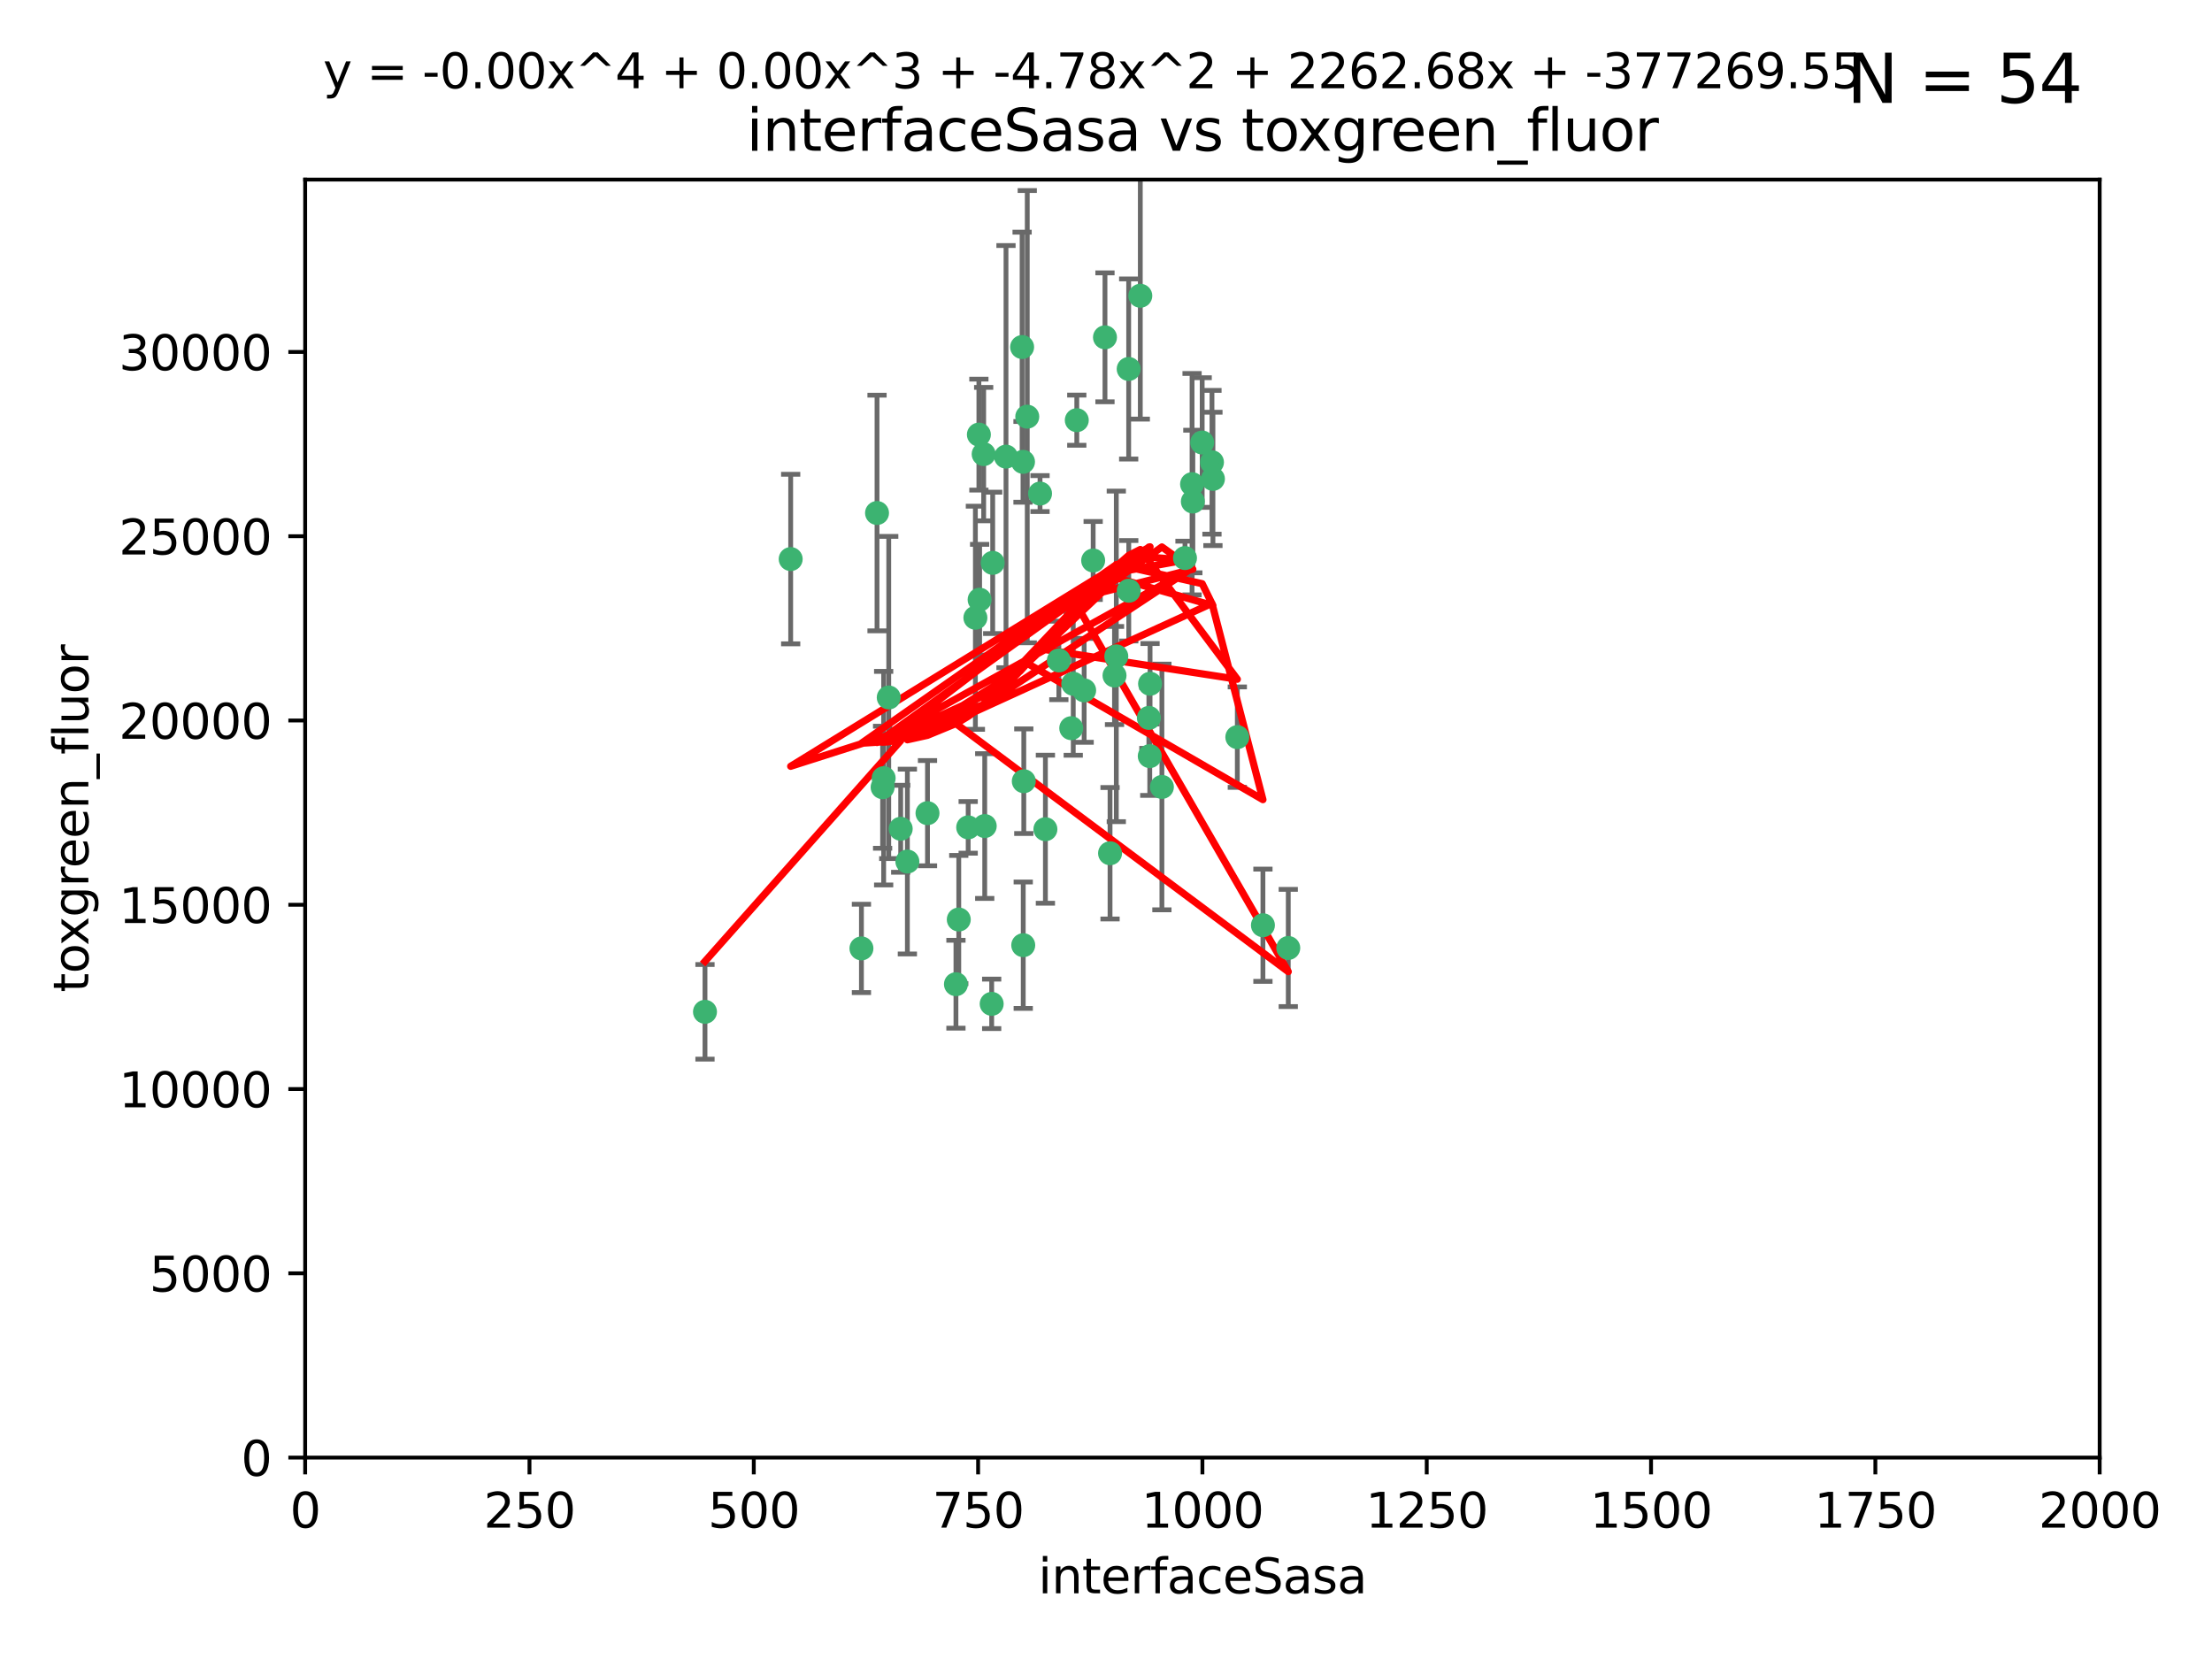 <?xml version="1.0" encoding="utf-8" standalone="no"?>
<!DOCTYPE svg PUBLIC "-//W3C//DTD SVG 1.1//EN"
  "http://www.w3.org/Graphics/SVG/1.1/DTD/svg11.dtd">
<svg xmlns:xlink="http://www.w3.org/1999/xlink" width="460.8pt" height="345.6pt" viewBox="0 0 460.8 345.6" xmlns="http://www.w3.org/2000/svg" version="1.1">
 <defs>
  <style type="text/css">*{stroke-linejoin: round; stroke-linecap: butt}</style>
 </defs>
 <g id="figure_1">
  <g id="patch_1">
   <path d="M 0 345.6 
L 460.8 345.6 
L 460.8 0 
L 0 0 
z
" style="fill: #ffffff"/>
  </g>
  <g id="axes_1">
   <g id="patch_2">
    <path d="M 63.571 303.64 
L 437.4 303.64 
L 437.4 37.411 
L 63.571 37.411 
z
" style="fill: #ffffff"/>
   </g>
   <g id="PathCollection_1">
    <defs>
     <path id="m57695ed248" d="M 0 1.118 
C 0.297 1.118 0.581 1 0.791 0.791 
C 1 0.581 1.118 0.297 1.118 0 
C 1.118 -0.297 1 -0.581 0.791 -0.791 
C 0.581 -1 0.297 -1.118 0 -1.118 
C -0.297 -1.118 -0.581 -1 -0.791 -0.791 
C -1 -0.581 -1.118 -0.297 -1.118 0 
C -1.118 0.297 -1 0.581 -0.791 0.791 
C -0.581 1 -0.297 1.118 0 1.118 
z
" style="stroke: #3cb371"/>
    </defs>
    <g clip-path="url(#p9bbec1cc30)">
     <use xlink:href="#m57695ed248" x="212.925" y="72.294" style="fill: #3cb371; stroke: #3cb371"/>
     <use xlink:href="#m57695ed248" x="232.546" y="136.733" style="fill: #3cb371; stroke: #3cb371"/>
     <use xlink:href="#m57695ed248" x="250.437" y="92.187" style="fill: #3cb371; stroke: #3cb371"/>
     <use xlink:href="#m57695ed248" x="252.676" y="99.763" style="fill: #3cb371; stroke: #3cb371"/>
     <use xlink:href="#m57695ed248" x="230.187" y="70.271" style="fill: #3cb371; stroke: #3cb371"/>
     <use xlink:href="#m57695ed248" x="246.854" y="116.252" style="fill: #3cb371; stroke: #3cb371"/>
     <use xlink:href="#m57695ed248" x="235.142" y="123.063" style="fill: #3cb371; stroke: #3cb371"/>
     <use xlink:href="#m57695ed248" x="223.161" y="151.693" style="fill: #3cb371; stroke: #3cb371"/>
     <use xlink:href="#m57695ed248" x="242.046" y="163.936" style="fill: #3cb371; stroke: #3cb371"/>
     <use xlink:href="#m57695ed248" x="248.491" y="104.476" style="fill: #3cb371; stroke: #3cb371"/>
     <use xlink:href="#m57695ed248" x="225.848" y="143.815" style="fill: #3cb371; stroke: #3cb371"/>
     <use xlink:href="#m57695ed248" x="227.725" y="116.762" style="fill: #3cb371; stroke: #3cb371"/>
     <use xlink:href="#m57695ed248" x="235.125" y="76.865" style="fill: #3cb371; stroke: #3cb371"/>
     <use xlink:href="#m57695ed248" x="237.546" y="61.614" style="fill: #3cb371; stroke: #3cb371"/>
     <use xlink:href="#m57695ed248" x="257.757" y="153.559" style="fill: #3cb371; stroke: #3cb371"/>
     <use xlink:href="#m57695ed248" x="216.658" y="102.821" style="fill: #3cb371; stroke: #3cb371"/>
     <use xlink:href="#m57695ed248" x="204.916" y="94.6" style="fill: #3cb371; stroke: #3cb371"/>
     <use xlink:href="#m57695ed248" x="213.275" y="162.741" style="fill: #3cb371; stroke: #3cb371"/>
     <use xlink:href="#m57695ed248" x="206.796" y="117.254" style="fill: #3cb371; stroke: #3cb371"/>
     <use xlink:href="#m57695ed248" x="206.585" y="209.121" style="fill: #3cb371; stroke: #3cb371"/>
     <use xlink:href="#m57695ed248" x="213.159" y="196.901" style="fill: #3cb371; stroke: #3cb371"/>
     <use xlink:href="#m57695ed248" x="217.777" y="172.74" style="fill: #3cb371; stroke: #3cb371"/>
     <use xlink:href="#m57695ed248" x="220.577" y="137.58" style="fill: #3cb371; stroke: #3cb371"/>
     <use xlink:href="#m57695ed248" x="223.577" y="142.442" style="fill: #3cb371; stroke: #3cb371"/>
     <use xlink:href="#m57695ed248" x="203.92" y="90.534" style="fill: #3cb371; stroke: #3cb371"/>
     <use xlink:href="#m57695ed248" x="239.332" y="149.553" style="fill: #3cb371; stroke: #3cb371"/>
     <use xlink:href="#m57695ed248" x="204.073" y="124.926" style="fill: #3cb371; stroke: #3cb371"/>
     <use xlink:href="#m57695ed248" x="248.329" y="100.862" style="fill: #3cb371; stroke: #3cb371"/>
     <use xlink:href="#m57695ed248" x="182.701" y="106.867" style="fill: #3cb371; stroke: #3cb371"/>
     <use xlink:href="#m57695ed248" x="239.579" y="142.44" style="fill: #3cb371; stroke: #3cb371"/>
     <use xlink:href="#m57695ed248" x="213.998" y="86.8" style="fill: #3cb371; stroke: #3cb371"/>
     <use xlink:href="#m57695ed248" x="263.091" y="192.743" style="fill: #3cb371; stroke: #3cb371"/>
     <use xlink:href="#m57695ed248" x="252.476" y="96.298" style="fill: #3cb371; stroke: #3cb371"/>
     <use xlink:href="#m57695ed248" x="203.191" y="128.689" style="fill: #3cb371; stroke: #3cb371"/>
     <use xlink:href="#m57695ed248" x="183.864" y="163.993" style="fill: #3cb371; stroke: #3cb371"/>
     <use xlink:href="#m57695ed248" x="209.568" y="95.121" style="fill: #3cb371; stroke: #3cb371"/>
     <use xlink:href="#m57695ed248" x="213.11" y="96.211" style="fill: #3cb371; stroke: #3cb371"/>
     <use xlink:href="#m57695ed248" x="189.023" y="179.478" style="fill: #3cb371; stroke: #3cb371"/>
     <use xlink:href="#m57695ed248" x="193.215" y="169.397" style="fill: #3cb371; stroke: #3cb371"/>
     <use xlink:href="#m57695ed248" x="199.14" y="205.029" style="fill: #3cb371; stroke: #3cb371"/>
     <use xlink:href="#m57695ed248" x="268.37" y="197.478" style="fill: #3cb371; stroke: #3cb371"/>
     <use xlink:href="#m57695ed248" x="224.314" y="87.531" style="fill: #3cb371; stroke: #3cb371"/>
     <use xlink:href="#m57695ed248" x="239.516" y="157.513" style="fill: #3cb371; stroke: #3cb371"/>
     <use xlink:href="#m57695ed248" x="231.243" y="177.75" style="fill: #3cb371; stroke: #3cb371"/>
     <use xlink:href="#m57695ed248" x="164.714" y="116.464" style="fill: #3cb371; stroke: #3cb371"/>
     <use xlink:href="#m57695ed248" x="205.136" y="172.082" style="fill: #3cb371; stroke: #3cb371"/>
     <use xlink:href="#m57695ed248" x="201.69" y="172.356" style="fill: #3cb371; stroke: #3cb371"/>
     <use xlink:href="#m57695ed248" x="199.731" y="191.554" style="fill: #3cb371; stroke: #3cb371"/>
     <use xlink:href="#m57695ed248" x="185.142" y="145.3" style="fill: #3cb371; stroke: #3cb371"/>
     <use xlink:href="#m57695ed248" x="184.082" y="162.105" style="fill: #3cb371; stroke: #3cb371"/>
     <use xlink:href="#m57695ed248" x="232.174" y="140.722" style="fill: #3cb371; stroke: #3cb371"/>
     <use xlink:href="#m57695ed248" x="179.453" y="197.571" style="fill: #3cb371; stroke: #3cb371"/>
     <use xlink:href="#m57695ed248" x="187.632" y="172.649" style="fill: #3cb371; stroke: #3cb371"/>
     <use xlink:href="#m57695ed248" x="146.862" y="210.779" style="fill: #3cb371; stroke: #3cb371"/>
    </g>
   </g>
   <g id="matplotlib.axis_1">
    <g id="xtick_1">
     <g id="line2d_1">
      <defs>
       <path id="mb3f9d5e4ed" d="M 0 0 
L 0 3.5 
" style="stroke: #000000; stroke-width: 0.8"/>
      </defs>
      <g>
       <use xlink:href="#mb3f9d5e4ed" x="63.571" y="303.64" style="stroke: #000000; stroke-width: 0.8"/>
      </g>
     </g>
     <g id="text_1">
      <!-- 0 -->
      <g transform="translate(60.39 318.238)scale(0.1 -0.1)">
       <defs>
        <path id="DejaVuSans-30" d="M 2034 4250 
Q 1547 4250 1301 3770 
Q 1056 3291 1056 2328 
Q 1056 1369 1301 889 
Q 1547 409 2034 409 
Q 2525 409 2770 889 
Q 3016 1369 3016 2328 
Q 3016 3291 2770 3770 
Q 2525 4250 2034 4250 
z
M 2034 4750 
Q 2819 4750 3233 4129 
Q 3647 3509 3647 2328 
Q 3647 1150 3233 529 
Q 2819 -91 2034 -91 
Q 1250 -91 836 529 
Q 422 1150 422 2328 
Q 422 3509 836 4129 
Q 1250 4750 2034 4750 
z
" transform="scale(0.016)"/>
       </defs>
       <use xlink:href="#DejaVuSans-30"/>
      </g>
     </g>
    </g>
    <g id="xtick_2">
     <g id="line2d_2">
      <g>
       <use xlink:href="#mb3f9d5e4ed" x="110.3" y="303.64" style="stroke: #000000; stroke-width: 0.8"/>
      </g>
     </g>
     <g id="text_2">
      <!-- 250 -->
      <g transform="translate(100.756 318.238)scale(0.1 -0.1)">
       <defs>
        <path id="DejaVuSans-32" d="M 1228 531 
L 3431 531 
L 3431 0 
L 469 0 
L 469 531 
Q 828 903 1448 1529 
Q 2069 2156 2228 2338 
Q 2531 2678 2651 2914 
Q 2772 3150 2772 3378 
Q 2772 3750 2511 3984 
Q 2250 4219 1831 4219 
Q 1534 4219 1204 4116 
Q 875 4013 500 3803 
L 500 4441 
Q 881 4594 1212 4672 
Q 1544 4750 1819 4750 
Q 2544 4750 2975 4387 
Q 3406 4025 3406 3419 
Q 3406 3131 3298 2873 
Q 3191 2616 2906 2266 
Q 2828 2175 2409 1742 
Q 1991 1309 1228 531 
z
" transform="scale(0.016)"/>
        <path id="DejaVuSans-35" d="M 691 4666 
L 3169 4666 
L 3169 4134 
L 1269 4134 
L 1269 2991 
Q 1406 3038 1543 3061 
Q 1681 3084 1819 3084 
Q 2600 3084 3056 2656 
Q 3513 2228 3513 1497 
Q 3513 744 3044 326 
Q 2575 -91 1722 -91 
Q 1428 -91 1123 -41 
Q 819 9 494 109 
L 494 744 
Q 775 591 1075 516 
Q 1375 441 1709 441 
Q 2250 441 2565 725 
Q 2881 1009 2881 1497 
Q 2881 1984 2565 2268 
Q 2250 2553 1709 2553 
Q 1456 2553 1204 2497 
Q 953 2441 691 2322 
L 691 4666 
z
" transform="scale(0.016)"/>
       </defs>
       <use xlink:href="#DejaVuSans-32"/>
       <use xlink:href="#DejaVuSans-35" x="63.623"/>
       <use xlink:href="#DejaVuSans-30" x="127.246"/>
      </g>
     </g>
    </g>
    <g id="xtick_3">
     <g id="line2d_3">
      <g>
       <use xlink:href="#mb3f9d5e4ed" x="157.028" y="303.64" style="stroke: #000000; stroke-width: 0.8"/>
      </g>
     </g>
     <g id="text_3">
      <!-- 500 -->
      <g transform="translate(147.485 318.238)scale(0.1 -0.1)">
       <use xlink:href="#DejaVuSans-35"/>
       <use xlink:href="#DejaVuSans-30" x="63.623"/>
       <use xlink:href="#DejaVuSans-30" x="127.246"/>
      </g>
     </g>
    </g>
    <g id="xtick_4">
     <g id="line2d_4">
      <g>
       <use xlink:href="#mb3f9d5e4ed" x="203.757" y="303.64" style="stroke: #000000; stroke-width: 0.8"/>
      </g>
     </g>
     <g id="text_4">
      <!-- 750 -->
      <g transform="translate(194.213 318.238)scale(0.1 -0.1)">
       <defs>
        <path id="DejaVuSans-37" d="M 525 4666 
L 3525 4666 
L 3525 4397 
L 1831 0 
L 1172 0 
L 2766 4134 
L 525 4134 
L 525 4666 
z
" transform="scale(0.016)"/>
       </defs>
       <use xlink:href="#DejaVuSans-37"/>
       <use xlink:href="#DejaVuSans-35" x="63.623"/>
       <use xlink:href="#DejaVuSans-30" x="127.246"/>
      </g>
     </g>
    </g>
    <g id="xtick_5">
     <g id="line2d_5">
      <g>
       <use xlink:href="#mb3f9d5e4ed" x="250.486" y="303.64" style="stroke: #000000; stroke-width: 0.8"/>
      </g>
     </g>
     <g id="text_5">
      <!-- 1000 -->
      <g transform="translate(237.761 318.238)scale(0.1 -0.1)">
       <defs>
        <path id="DejaVuSans-31" d="M 794 531 
L 1825 531 
L 1825 4091 
L 703 3866 
L 703 4441 
L 1819 4666 
L 2450 4666 
L 2450 531 
L 3481 531 
L 3481 0 
L 794 0 
L 794 531 
z
" transform="scale(0.016)"/>
       </defs>
       <use xlink:href="#DejaVuSans-31"/>
       <use xlink:href="#DejaVuSans-30" x="63.623"/>
       <use xlink:href="#DejaVuSans-30" x="127.246"/>
       <use xlink:href="#DejaVuSans-30" x="190.869"/>
      </g>
     </g>
    </g>
    <g id="xtick_6">
     <g id="line2d_6">
      <g>
       <use xlink:href="#mb3f9d5e4ed" x="297.214" y="303.64" style="stroke: #000000; stroke-width: 0.8"/>
      </g>
     </g>
     <g id="text_6">
      <!-- 1250 -->
      <g transform="translate(284.489 318.238)scale(0.1 -0.1)">
       <use xlink:href="#DejaVuSans-31"/>
       <use xlink:href="#DejaVuSans-32" x="63.623"/>
       <use xlink:href="#DejaVuSans-35" x="127.246"/>
       <use xlink:href="#DejaVuSans-30" x="190.869"/>
      </g>
     </g>
    </g>
    <g id="xtick_7">
     <g id="line2d_7">
      <g>
       <use xlink:href="#mb3f9d5e4ed" x="343.943" y="303.64" style="stroke: #000000; stroke-width: 0.8"/>
      </g>
     </g>
     <g id="text_7">
      <!-- 1500 -->
      <g transform="translate(331.218 318.238)scale(0.1 -0.1)">
       <use xlink:href="#DejaVuSans-31"/>
       <use xlink:href="#DejaVuSans-35" x="63.623"/>
       <use xlink:href="#DejaVuSans-30" x="127.246"/>
       <use xlink:href="#DejaVuSans-30" x="190.869"/>
      </g>
     </g>
    </g>
    <g id="xtick_8">
     <g id="line2d_8">
      <g>
       <use xlink:href="#mb3f9d5e4ed" x="390.671" y="303.64" style="stroke: #000000; stroke-width: 0.8"/>
      </g>
     </g>
     <g id="text_8">
      <!-- 1750 -->
      <g transform="translate(377.946 318.238)scale(0.1 -0.1)">
       <use xlink:href="#DejaVuSans-31"/>
       <use xlink:href="#DejaVuSans-37" x="63.623"/>
       <use xlink:href="#DejaVuSans-35" x="127.246"/>
       <use xlink:href="#DejaVuSans-30" x="190.869"/>
      </g>
     </g>
    </g>
    <g id="xtick_9">
     <g id="line2d_9">
      <g>
       <use xlink:href="#mb3f9d5e4ed" x="437.4" y="303.64" style="stroke: #000000; stroke-width: 0.8"/>
      </g>
     </g>
     <g id="text_9">
      <!-- 2000 -->
      <g transform="translate(424.675 318.238)scale(0.1 -0.1)">
       <use xlink:href="#DejaVuSans-32"/>
       <use xlink:href="#DejaVuSans-30" x="63.623"/>
       <use xlink:href="#DejaVuSans-30" x="127.246"/>
       <use xlink:href="#DejaVuSans-30" x="190.869"/>
      </g>
     </g>
    </g>
    <g id="text_10">
     <!-- interfaceSasa -->
     <g transform="translate(216.279 331.917)scale(0.1 -0.1)">
      <defs>
       <path id="DejaVuSans-69" d="M 603 3500 
L 1178 3500 
L 1178 0 
L 603 0 
L 603 3500 
z
M 603 4863 
L 1178 4863 
L 1178 4134 
L 603 4134 
L 603 4863 
z
" transform="scale(0.016)"/>
       <path id="DejaVuSans-6e" d="M 3513 2113 
L 3513 0 
L 2938 0 
L 2938 2094 
Q 2938 2591 2744 2837 
Q 2550 3084 2163 3084 
Q 1697 3084 1428 2787 
Q 1159 2491 1159 1978 
L 1159 0 
L 581 0 
L 581 3500 
L 1159 3500 
L 1159 2956 
Q 1366 3272 1645 3428 
Q 1925 3584 2291 3584 
Q 2894 3584 3203 3211 
Q 3513 2838 3513 2113 
z
" transform="scale(0.016)"/>
       <path id="DejaVuSans-74" d="M 1172 4494 
L 1172 3500 
L 2356 3500 
L 2356 3053 
L 1172 3053 
L 1172 1153 
Q 1172 725 1289 603 
Q 1406 481 1766 481 
L 2356 481 
L 2356 0 
L 1766 0 
Q 1100 0 847 248 
Q 594 497 594 1153 
L 594 3053 
L 172 3053 
L 172 3500 
L 594 3500 
L 594 4494 
L 1172 4494 
z
" transform="scale(0.016)"/>
       <path id="DejaVuSans-65" d="M 3597 1894 
L 3597 1613 
L 953 1613 
Q 991 1019 1311 708 
Q 1631 397 2203 397 
Q 2534 397 2845 478 
Q 3156 559 3463 722 
L 3463 178 
Q 3153 47 2828 -22 
Q 2503 -91 2169 -91 
Q 1331 -91 842 396 
Q 353 884 353 1716 
Q 353 2575 817 3079 
Q 1281 3584 2069 3584 
Q 2775 3584 3186 3129 
Q 3597 2675 3597 1894 
z
M 3022 2063 
Q 3016 2534 2758 2815 
Q 2500 3097 2075 3097 
Q 1594 3097 1305 2825 
Q 1016 2553 972 2059 
L 3022 2063 
z
" transform="scale(0.016)"/>
       <path id="DejaVuSans-72" d="M 2631 2963 
Q 2534 3019 2420 3045 
Q 2306 3072 2169 3072 
Q 1681 3072 1420 2755 
Q 1159 2438 1159 1844 
L 1159 0 
L 581 0 
L 581 3500 
L 1159 3500 
L 1159 2956 
Q 1341 3275 1631 3429 
Q 1922 3584 2338 3584 
Q 2397 3584 2469 3576 
Q 2541 3569 2628 3553 
L 2631 2963 
z
" transform="scale(0.016)"/>
       <path id="DejaVuSans-66" d="M 2375 4863 
L 2375 4384 
L 1825 4384 
Q 1516 4384 1395 4259 
Q 1275 4134 1275 3809 
L 1275 3500 
L 2222 3500 
L 2222 3053 
L 1275 3053 
L 1275 0 
L 697 0 
L 697 3053 
L 147 3053 
L 147 3500 
L 697 3500 
L 697 3744 
Q 697 4328 969 4595 
Q 1241 4863 1831 4863 
L 2375 4863 
z
" transform="scale(0.016)"/>
       <path id="DejaVuSans-61" d="M 2194 1759 
Q 1497 1759 1228 1600 
Q 959 1441 959 1056 
Q 959 750 1161 570 
Q 1363 391 1709 391 
Q 2188 391 2477 730 
Q 2766 1069 2766 1631 
L 2766 1759 
L 2194 1759 
z
M 3341 1997 
L 3341 0 
L 2766 0 
L 2766 531 
Q 2569 213 2275 61 
Q 1981 -91 1556 -91 
Q 1019 -91 701 211 
Q 384 513 384 1019 
Q 384 1609 779 1909 
Q 1175 2209 1959 2209 
L 2766 2209 
L 2766 2266 
Q 2766 2663 2505 2880 
Q 2244 3097 1772 3097 
Q 1472 3097 1187 3025 
Q 903 2953 641 2809 
L 641 3341 
Q 956 3463 1253 3523 
Q 1550 3584 1831 3584 
Q 2591 3584 2966 3190 
Q 3341 2797 3341 1997 
z
" transform="scale(0.016)"/>
       <path id="DejaVuSans-63" d="M 3122 3366 
L 3122 2828 
Q 2878 2963 2633 3030 
Q 2388 3097 2138 3097 
Q 1578 3097 1268 2742 
Q 959 2388 959 1747 
Q 959 1106 1268 751 
Q 1578 397 2138 397 
Q 2388 397 2633 464 
Q 2878 531 3122 666 
L 3122 134 
Q 2881 22 2623 -34 
Q 2366 -91 2075 -91 
Q 1284 -91 818 406 
Q 353 903 353 1747 
Q 353 2603 823 3093 
Q 1294 3584 2113 3584 
Q 2378 3584 2631 3529 
Q 2884 3475 3122 3366 
z
" transform="scale(0.016)"/>
       <path id="DejaVuSans-53" d="M 3425 4513 
L 3425 3897 
Q 3066 4069 2747 4153 
Q 2428 4238 2131 4238 
Q 1616 4238 1336 4038 
Q 1056 3838 1056 3469 
Q 1056 3159 1242 3001 
Q 1428 2844 1947 2747 
L 2328 2669 
Q 3034 2534 3370 2195 
Q 3706 1856 3706 1288 
Q 3706 609 3251 259 
Q 2797 -91 1919 -91 
Q 1588 -91 1214 -16 
Q 841 59 441 206 
L 441 856 
Q 825 641 1194 531 
Q 1563 422 1919 422 
Q 2459 422 2753 634 
Q 3047 847 3047 1241 
Q 3047 1584 2836 1778 
Q 2625 1972 2144 2069 
L 1759 2144 
Q 1053 2284 737 2584 
Q 422 2884 422 3419 
Q 422 4038 858 4394 
Q 1294 4750 2059 4750 
Q 2388 4750 2728 4690 
Q 3069 4631 3425 4513 
z
" transform="scale(0.016)"/>
       <path id="DejaVuSans-73" d="M 2834 3397 
L 2834 2853 
Q 2591 2978 2328 3040 
Q 2066 3103 1784 3103 
Q 1356 3103 1142 2972 
Q 928 2841 928 2578 
Q 928 2378 1081 2264 
Q 1234 2150 1697 2047 
L 1894 2003 
Q 2506 1872 2764 1633 
Q 3022 1394 3022 966 
Q 3022 478 2636 193 
Q 2250 -91 1575 -91 
Q 1294 -91 989 -36 
Q 684 19 347 128 
L 347 722 
Q 666 556 975 473 
Q 1284 391 1588 391 
Q 1994 391 2212 530 
Q 2431 669 2431 922 
Q 2431 1156 2273 1281 
Q 2116 1406 1581 1522 
L 1381 1569 
Q 847 1681 609 1914 
Q 372 2147 372 2553 
Q 372 3047 722 3315 
Q 1072 3584 1716 3584 
Q 2034 3584 2315 3537 
Q 2597 3491 2834 3397 
z
" transform="scale(0.016)"/>
      </defs>
      <use xlink:href="#DejaVuSans-69"/>
      <use xlink:href="#DejaVuSans-6e" x="27.783"/>
      <use xlink:href="#DejaVuSans-74" x="91.162"/>
      <use xlink:href="#DejaVuSans-65" x="130.371"/>
      <use xlink:href="#DejaVuSans-72" x="191.895"/>
      <use xlink:href="#DejaVuSans-66" x="233.008"/>
      <use xlink:href="#DejaVuSans-61" x="268.213"/>
      <use xlink:href="#DejaVuSans-63" x="329.492"/>
      <use xlink:href="#DejaVuSans-65" x="384.473"/>
      <use xlink:href="#DejaVuSans-53" x="445.996"/>
      <use xlink:href="#DejaVuSans-61" x="509.473"/>
      <use xlink:href="#DejaVuSans-73" x="570.752"/>
      <use xlink:href="#DejaVuSans-61" x="622.852"/>
     </g>
    </g>
   </g>
   <g id="matplotlib.axis_2">
    <g id="ytick_1">
     <g id="line2d_10">
      <defs>
       <path id="m65fe7172df" d="M 0 0 
L -3.5 0 
" style="stroke: #000000; stroke-width: 0.8"/>
      </defs>
      <g>
       <use xlink:href="#m65fe7172df" x="63.571" y="303.64" style="stroke: #000000; stroke-width: 0.8"/>
      </g>
     </g>
     <g id="text_11">
      <!-- 0 -->
      <g transform="translate(50.209 307.439)scale(0.1 -0.1)">
       <use xlink:href="#DejaVuSans-30"/>
      </g>
     </g>
    </g>
    <g id="ytick_2">
     <g id="line2d_11">
      <g>
       <use xlink:href="#m65fe7172df" x="63.571" y="265.253" style="stroke: #000000; stroke-width: 0.8"/>
      </g>
     </g>
     <g id="text_12">
      <!-- 5000 -->
      <g transform="translate(31.121 269.052)scale(0.1 -0.1)">
       <use xlink:href="#DejaVuSans-35"/>
       <use xlink:href="#DejaVuSans-30" x="63.623"/>
       <use xlink:href="#DejaVuSans-30" x="127.246"/>
       <use xlink:href="#DejaVuSans-30" x="190.869"/>
      </g>
     </g>
    </g>
    <g id="ytick_3">
     <g id="line2d_12">
      <g>
       <use xlink:href="#m65fe7172df" x="63.571" y="226.866" style="stroke: #000000; stroke-width: 0.8"/>
      </g>
     </g>
     <g id="text_13">
      <!-- 10000 -->
      <g transform="translate(24.759 230.665)scale(0.1 -0.1)">
       <use xlink:href="#DejaVuSans-31"/>
       <use xlink:href="#DejaVuSans-30" x="63.623"/>
       <use xlink:href="#DejaVuSans-30" x="127.246"/>
       <use xlink:href="#DejaVuSans-30" x="190.869"/>
       <use xlink:href="#DejaVuSans-30" x="254.492"/>
      </g>
     </g>
    </g>
    <g id="ytick_4">
     <g id="line2d_13">
      <g>
       <use xlink:href="#m65fe7172df" x="63.571" y="188.479" style="stroke: #000000; stroke-width: 0.8"/>
      </g>
     </g>
     <g id="text_14">
      <!-- 15000 -->
      <g transform="translate(24.759 192.278)scale(0.1 -0.1)">
       <use xlink:href="#DejaVuSans-31"/>
       <use xlink:href="#DejaVuSans-35" x="63.623"/>
       <use xlink:href="#DejaVuSans-30" x="127.246"/>
       <use xlink:href="#DejaVuSans-30" x="190.869"/>
       <use xlink:href="#DejaVuSans-30" x="254.492"/>
      </g>
     </g>
    </g>
    <g id="ytick_5">
     <g id="line2d_14">
      <g>
       <use xlink:href="#m65fe7172df" x="63.571" y="150.092" style="stroke: #000000; stroke-width: 0.8"/>
      </g>
     </g>
     <g id="text_15">
      <!-- 20000 -->
      <g transform="translate(24.759 153.891)scale(0.1 -0.1)">
       <use xlink:href="#DejaVuSans-32"/>
       <use xlink:href="#DejaVuSans-30" x="63.623"/>
       <use xlink:href="#DejaVuSans-30" x="127.246"/>
       <use xlink:href="#DejaVuSans-30" x="190.869"/>
       <use xlink:href="#DejaVuSans-30" x="254.492"/>
      </g>
     </g>
    </g>
    <g id="ytick_6">
     <g id="line2d_15">
      <g>
       <use xlink:href="#m65fe7172df" x="63.571" y="111.705" style="stroke: #000000; stroke-width: 0.8"/>
      </g>
     </g>
     <g id="text_16">
      <!-- 25000 -->
      <g transform="translate(24.759 115.504)scale(0.1 -0.1)">
       <use xlink:href="#DejaVuSans-32"/>
       <use xlink:href="#DejaVuSans-35" x="63.623"/>
       <use xlink:href="#DejaVuSans-30" x="127.246"/>
       <use xlink:href="#DejaVuSans-30" x="190.869"/>
       <use xlink:href="#DejaVuSans-30" x="254.492"/>
      </g>
     </g>
    </g>
    <g id="ytick_7">
     <g id="line2d_16">
      <g>
       <use xlink:href="#m65fe7172df" x="63.571" y="73.317" style="stroke: #000000; stroke-width: 0.8"/>
      </g>
     </g>
     <g id="text_17">
      <!-- 30000 -->
      <g transform="translate(24.759 77.117)scale(0.1 -0.1)">
       <defs>
        <path id="DejaVuSans-33" d="M 2597 2516 
Q 3050 2419 3304 2112 
Q 3559 1806 3559 1356 
Q 3559 666 3084 287 
Q 2609 -91 1734 -91 
Q 1441 -91 1130 -33 
Q 819 25 488 141 
L 488 750 
Q 750 597 1062 519 
Q 1375 441 1716 441 
Q 2309 441 2620 675 
Q 2931 909 2931 1356 
Q 2931 1769 2642 2001 
Q 2353 2234 1838 2234 
L 1294 2234 
L 1294 2753 
L 1863 2753 
Q 2328 2753 2575 2939 
Q 2822 3125 2822 3475 
Q 2822 3834 2567 4026 
Q 2313 4219 1838 4219 
Q 1578 4219 1281 4162 
Q 984 4106 628 3988 
L 628 4550 
Q 988 4650 1302 4700 
Q 1616 4750 1894 4750 
Q 2613 4750 3031 4423 
Q 3450 4097 3450 3541 
Q 3450 3153 3228 2886 
Q 3006 2619 2597 2516 
z
" transform="scale(0.016)"/>
       </defs>
       <use xlink:href="#DejaVuSans-33"/>
       <use xlink:href="#DejaVuSans-30" x="63.623"/>
       <use xlink:href="#DejaVuSans-30" x="127.246"/>
       <use xlink:href="#DejaVuSans-30" x="190.869"/>
       <use xlink:href="#DejaVuSans-30" x="254.492"/>
      </g>
     </g>
    </g>
    <g id="text_18">
     <!-- toxgreen_fluor -->
     <g transform="translate(18.401 206.72)rotate(-90)scale(0.1 -0.1)">
      <defs>
       <path id="DejaVuSans-6f" d="M 1959 3097 
Q 1497 3097 1228 2736 
Q 959 2375 959 1747 
Q 959 1119 1226 758 
Q 1494 397 1959 397 
Q 2419 397 2687 759 
Q 2956 1122 2956 1747 
Q 2956 2369 2687 2733 
Q 2419 3097 1959 3097 
z
M 1959 3584 
Q 2709 3584 3137 3096 
Q 3566 2609 3566 1747 
Q 3566 888 3137 398 
Q 2709 -91 1959 -91 
Q 1206 -91 779 398 
Q 353 888 353 1747 
Q 353 2609 779 3096 
Q 1206 3584 1959 3584 
z
" transform="scale(0.016)"/>
       <path id="DejaVuSans-78" d="M 3513 3500 
L 2247 1797 
L 3578 0 
L 2900 0 
L 1881 1375 
L 863 0 
L 184 0 
L 1544 1831 
L 300 3500 
L 978 3500 
L 1906 2253 
L 2834 3500 
L 3513 3500 
z
" transform="scale(0.016)"/>
       <path id="DejaVuSans-67" d="M 2906 1791 
Q 2906 2416 2648 2759 
Q 2391 3103 1925 3103 
Q 1463 3103 1205 2759 
Q 947 2416 947 1791 
Q 947 1169 1205 825 
Q 1463 481 1925 481 
Q 2391 481 2648 825 
Q 2906 1169 2906 1791 
z
M 3481 434 
Q 3481 -459 3084 -895 
Q 2688 -1331 1869 -1331 
Q 1566 -1331 1297 -1286 
Q 1028 -1241 775 -1147 
L 775 -588 
Q 1028 -725 1275 -790 
Q 1522 -856 1778 -856 
Q 2344 -856 2625 -561 
Q 2906 -266 2906 331 
L 2906 616 
Q 2728 306 2450 153 
Q 2172 0 1784 0 
Q 1141 0 747 490 
Q 353 981 353 1791 
Q 353 2603 747 3093 
Q 1141 3584 1784 3584 
Q 2172 3584 2450 3431 
Q 2728 3278 2906 2969 
L 2906 3500 
L 3481 3500 
L 3481 434 
z
" transform="scale(0.016)"/>
       <path id="DejaVuSans-5f" d="M 3263 -1063 
L 3263 -1509 
L -63 -1509 
L -63 -1063 
L 3263 -1063 
z
" transform="scale(0.016)"/>
       <path id="DejaVuSans-6c" d="M 603 4863 
L 1178 4863 
L 1178 0 
L 603 0 
L 603 4863 
z
" transform="scale(0.016)"/>
       <path id="DejaVuSans-75" d="M 544 1381 
L 544 3500 
L 1119 3500 
L 1119 1403 
Q 1119 906 1312 657 
Q 1506 409 1894 409 
Q 2359 409 2629 706 
Q 2900 1003 2900 1516 
L 2900 3500 
L 3475 3500 
L 3475 0 
L 2900 0 
L 2900 538 
Q 2691 219 2414 64 
Q 2138 -91 1772 -91 
Q 1169 -91 856 284 
Q 544 659 544 1381 
z
M 1991 3584 
L 1991 3584 
z
" transform="scale(0.016)"/>
      </defs>
      <use xlink:href="#DejaVuSans-74"/>
      <use xlink:href="#DejaVuSans-6f" x="39.209"/>
      <use xlink:href="#DejaVuSans-78" x="97.266"/>
      <use xlink:href="#DejaVuSans-67" x="156.445"/>
      <use xlink:href="#DejaVuSans-72" x="219.922"/>
      <use xlink:href="#DejaVuSans-65" x="258.785"/>
      <use xlink:href="#DejaVuSans-65" x="320.309"/>
      <use xlink:href="#DejaVuSans-6e" x="381.832"/>
      <use xlink:href="#DejaVuSans-5f" x="445.211"/>
      <use xlink:href="#DejaVuSans-66" x="495.211"/>
      <use xlink:href="#DejaVuSans-6c" x="530.416"/>
      <use xlink:href="#DejaVuSans-75" x="558.199"/>
      <use xlink:href="#DejaVuSans-6f" x="621.578"/>
      <use xlink:href="#DejaVuSans-72" x="682.76"/>
     </g>
    </g>
   </g>
   <g id="LineCollection_1">
    <path d="M 212.925 96.224 
L 212.925 48.364 
" clip-path="url(#p9bbec1cc30)" style="fill: none; stroke: #696969"/>
    <path d="M 232.546 171.165 
L 232.546 102.302 
" clip-path="url(#p9bbec1cc30)" style="fill: none; stroke: #696969"/>
    <path d="M 250.437 105.69 
L 250.437 78.685 
" clip-path="url(#p9bbec1cc30)" style="fill: none; stroke: #696969"/>
    <path d="M 252.676 113.651 
L 252.676 85.875 
" clip-path="url(#p9bbec1cc30)" style="fill: none; stroke: #696969"/>
    <path d="M 230.187 83.696 
L 230.187 56.846 
" clip-path="url(#p9bbec1cc30)" style="fill: none; stroke: #696969"/>
    <path d="M 246.854 119.772 
L 246.854 112.733 
" clip-path="url(#p9bbec1cc30)" style="fill: none; stroke: #696969"/>
    <path d="M 235.142 133.529 
L 235.142 112.598 
" clip-path="url(#p9bbec1cc30)" style="fill: none; stroke: #696969"/>
    <path d="M 223.161 152.217 
L 223.161 151.168 
" clip-path="url(#p9bbec1cc30)" style="fill: none; stroke: #696969"/>
    <path d="M 242.046 189.529 
L 242.046 138.343 
" clip-path="url(#p9bbec1cc30)" style="fill: none; stroke: #696969"/>
    <path d="M 248.491 119.328 
L 248.491 89.623 
" clip-path="url(#p9bbec1cc30)" style="fill: none; stroke: #696969"/>
    <path d="M 225.848 154.632 
L 225.848 132.999 
" clip-path="url(#p9bbec1cc30)" style="fill: none; stroke: #696969"/>
    <path d="M 227.725 124.89 
L 227.725 108.635 
" clip-path="url(#p9bbec1cc30)" style="fill: none; stroke: #696969"/>
    <path d="M 235.125 95.625 
L 235.125 58.105 
" clip-path="url(#p9bbec1cc30)" style="fill: none; stroke: #696969"/>
    <path d="M 237.546 87.306 
L 237.546 35.922 
" clip-path="url(#p9bbec1cc30)" style="fill: none; stroke: #696969"/>
    <path d="M 257.757 164.019 
L 257.757 143.098 
" clip-path="url(#p9bbec1cc30)" style="fill: none; stroke: #696969"/>
    <path d="M 216.658 106.565 
L 216.658 99.077 
" clip-path="url(#p9bbec1cc30)" style="fill: none; stroke: #696969"/>
    <path d="M 204.916 108.495 
L 204.916 80.704 
" clip-path="url(#p9bbec1cc30)" style="fill: none; stroke: #696969"/>
    <path d="M 213.275 173.639 
L 213.275 151.843 
" clip-path="url(#p9bbec1cc30)" style="fill: none; stroke: #696969"/>
    <path d="M 206.796 131.975 
L 206.796 102.532 
" clip-path="url(#p9bbec1cc30)" style="fill: none; stroke: #696969"/>
    <path d="M 206.585 214.275 
L 206.585 203.967 
" clip-path="url(#p9bbec1cc30)" style="fill: none; stroke: #696969"/>
    <path d="M 213.159 210.068 
L 213.159 183.734 
" clip-path="url(#p9bbec1cc30)" style="fill: none; stroke: #696969"/>
    <path d="M 217.777 188.163 
L 217.777 157.316 
" clip-path="url(#p9bbec1cc30)" style="fill: none; stroke: #696969"/>
    <path d="M 220.577 145.75 
L 220.577 129.411 
" clip-path="url(#p9bbec1cc30)" style="fill: none; stroke: #696969"/>
    <path d="M 223.577 157.326 
L 223.577 127.559 
" clip-path="url(#p9bbec1cc30)" style="fill: none; stroke: #696969"/>
    <path d="M 203.92 102.091 
L 203.92 78.978 
" clip-path="url(#p9bbec1cc30)" style="fill: none; stroke: #696969"/>
    <path d="M 239.332 155.89 
L 239.332 143.216 
" clip-path="url(#p9bbec1cc30)" style="fill: none; stroke: #696969"/>
    <path d="M 204.073 136.454 
L 204.073 113.398 
" clip-path="url(#p9bbec1cc30)" style="fill: none; stroke: #696969"/>
    <path d="M 248.329 123.923 
L 248.329 77.801 
" clip-path="url(#p9bbec1cc30)" style="fill: none; stroke: #696969"/>
    <path d="M 182.701 131.412 
L 182.701 82.321 
" clip-path="url(#p9bbec1cc30)" style="fill: none; stroke: #696969"/>
    <path d="M 239.579 150.817 
L 239.579 134.064 
" clip-path="url(#p9bbec1cc30)" style="fill: none; stroke: #696969"/>
    <path d="M 213.998 133.906 
L 213.998 39.694 
" clip-path="url(#p9bbec1cc30)" style="fill: none; stroke: #696969"/>
    <path d="M 263.091 204.435 
L 263.091 181.052 
" clip-path="url(#p9bbec1cc30)" style="fill: none; stroke: #696969"/>
    <path d="M 252.476 111.272 
L 252.476 81.324 
" clip-path="url(#p9bbec1cc30)" style="fill: none; stroke: #696969"/>
    <path d="M 203.191 151.927 
L 203.191 105.45 
" clip-path="url(#p9bbec1cc30)" style="fill: none; stroke: #696969"/>
    <path d="M 183.864 176.705 
L 183.864 151.281 
" clip-path="url(#p9bbec1cc30)" style="fill: none; stroke: #696969"/>
    <path d="M 209.568 139.091 
L 209.568 51.151 
" clip-path="url(#p9bbec1cc30)" style="fill: none; stroke: #696969"/>
    <path d="M 213.11 104.619 
L 213.11 87.804 
" clip-path="url(#p9bbec1cc30)" style="fill: none; stroke: #696969"/>
    <path d="M 189.023 198.728 
L 189.023 160.228 
" clip-path="url(#p9bbec1cc30)" style="fill: none; stroke: #696969"/>
    <path d="M 193.215 180.358 
L 193.215 158.436 
" clip-path="url(#p9bbec1cc30)" style="fill: none; stroke: #696969"/>
    <path d="M 199.14 214.186 
L 199.14 195.873 
" clip-path="url(#p9bbec1cc30)" style="fill: none; stroke: #696969"/>
    <path d="M 268.37 209.686 
L 268.37 185.269 
" clip-path="url(#p9bbec1cc30)" style="fill: none; stroke: #696969"/>
    <path d="M 224.314 92.76 
L 224.314 82.303 
" clip-path="url(#p9bbec1cc30)" style="fill: none; stroke: #696969"/>
    <path d="M 239.516 165.694 
L 239.516 149.332 
" clip-path="url(#p9bbec1cc30)" style="fill: none; stroke: #696969"/>
    <path d="M 231.243 191.442 
L 231.243 164.057 
" clip-path="url(#p9bbec1cc30)" style="fill: none; stroke: #696969"/>
    <path d="M 164.714 134.122 
L 164.714 98.805 
" clip-path="url(#p9bbec1cc30)" style="fill: none; stroke: #696969"/>
    <path d="M 205.136 187.16 
L 205.136 157.004 
" clip-path="url(#p9bbec1cc30)" style="fill: none; stroke: #696969"/>
    <path d="M 201.69 177.734 
L 201.69 166.978 
" clip-path="url(#p9bbec1cc30)" style="fill: none; stroke: #696969"/>
    <path d="M 199.731 204.905 
L 199.731 178.202 
" clip-path="url(#p9bbec1cc30)" style="fill: none; stroke: #696969"/>
    <path d="M 185.142 178.855 
L 185.142 111.745 
" clip-path="url(#p9bbec1cc30)" style="fill: none; stroke: #696969"/>
    <path d="M 184.082 184.351 
L 184.082 139.86 
" clip-path="url(#p9bbec1cc30)" style="fill: none; stroke: #696969"/>
    <path d="M 232.174 150.938 
L 232.174 130.506 
" clip-path="url(#p9bbec1cc30)" style="fill: none; stroke: #696969"/>
    <path d="M 179.453 206.772 
L 179.453 188.371 
" clip-path="url(#p9bbec1cc30)" style="fill: none; stroke: #696969"/>
    <path d="M 187.632 181.707 
L 187.632 163.591 
" clip-path="url(#p9bbec1cc30)" style="fill: none; stroke: #696969"/>
    <path d="M 146.862 220.633 
L 146.862 200.925 
" clip-path="url(#p9bbec1cc30)" style="fill: none; stroke: #696969"/>
   </g>
   <g id="line2d_17">
    <defs>
     <path id="m38d8e88d14" d="M 2 0 
L -2 -0 
" style="stroke: #696969"/>
    </defs>
    <g clip-path="url(#p9bbec1cc30)">
     <use xlink:href="#m38d8e88d14" x="212.925" y="96.224" style="fill: #696969; stroke: #696969"/>
     <use xlink:href="#m38d8e88d14" x="232.546" y="171.165" style="fill: #696969; stroke: #696969"/>
     <use xlink:href="#m38d8e88d14" x="250.437" y="105.69" style="fill: #696969; stroke: #696969"/>
     <use xlink:href="#m38d8e88d14" x="252.676" y="113.651" style="fill: #696969; stroke: #696969"/>
     <use xlink:href="#m38d8e88d14" x="230.187" y="83.696" style="fill: #696969; stroke: #696969"/>
     <use xlink:href="#m38d8e88d14" x="246.854" y="119.772" style="fill: #696969; stroke: #696969"/>
     <use xlink:href="#m38d8e88d14" x="235.142" y="133.529" style="fill: #696969; stroke: #696969"/>
     <use xlink:href="#m38d8e88d14" x="223.161" y="152.217" style="fill: #696969; stroke: #696969"/>
     <use xlink:href="#m38d8e88d14" x="242.046" y="189.529" style="fill: #696969; stroke: #696969"/>
     <use xlink:href="#m38d8e88d14" x="248.491" y="119.328" style="fill: #696969; stroke: #696969"/>
     <use xlink:href="#m38d8e88d14" x="225.848" y="154.632" style="fill: #696969; stroke: #696969"/>
     <use xlink:href="#m38d8e88d14" x="227.725" y="124.89" style="fill: #696969; stroke: #696969"/>
     <use xlink:href="#m38d8e88d14" x="235.125" y="95.625" style="fill: #696969; stroke: #696969"/>
     <use xlink:href="#m38d8e88d14" x="237.546" y="87.306" style="fill: #696969; stroke: #696969"/>
     <use xlink:href="#m38d8e88d14" x="257.757" y="164.019" style="fill: #696969; stroke: #696969"/>
     <use xlink:href="#m38d8e88d14" x="216.658" y="106.565" style="fill: #696969; stroke: #696969"/>
     <use xlink:href="#m38d8e88d14" x="204.916" y="108.495" style="fill: #696969; stroke: #696969"/>
     <use xlink:href="#m38d8e88d14" x="213.275" y="173.639" style="fill: #696969; stroke: #696969"/>
     <use xlink:href="#m38d8e88d14" x="206.796" y="131.975" style="fill: #696969; stroke: #696969"/>
     <use xlink:href="#m38d8e88d14" x="206.585" y="214.275" style="fill: #696969; stroke: #696969"/>
     <use xlink:href="#m38d8e88d14" x="213.159" y="210.068" style="fill: #696969; stroke: #696969"/>
     <use xlink:href="#m38d8e88d14" x="217.777" y="188.163" style="fill: #696969; stroke: #696969"/>
     <use xlink:href="#m38d8e88d14" x="220.577" y="145.75" style="fill: #696969; stroke: #696969"/>
     <use xlink:href="#m38d8e88d14" x="223.577" y="157.326" style="fill: #696969; stroke: #696969"/>
     <use xlink:href="#m38d8e88d14" x="203.92" y="102.091" style="fill: #696969; stroke: #696969"/>
     <use xlink:href="#m38d8e88d14" x="239.332" y="155.89" style="fill: #696969; stroke: #696969"/>
     <use xlink:href="#m38d8e88d14" x="204.073" y="136.454" style="fill: #696969; stroke: #696969"/>
     <use xlink:href="#m38d8e88d14" x="248.329" y="123.923" style="fill: #696969; stroke: #696969"/>
     <use xlink:href="#m38d8e88d14" x="182.701" y="131.412" style="fill: #696969; stroke: #696969"/>
     <use xlink:href="#m38d8e88d14" x="239.579" y="150.817" style="fill: #696969; stroke: #696969"/>
     <use xlink:href="#m38d8e88d14" x="213.998" y="133.906" style="fill: #696969; stroke: #696969"/>
     <use xlink:href="#m38d8e88d14" x="263.091" y="204.435" style="fill: #696969; stroke: #696969"/>
     <use xlink:href="#m38d8e88d14" x="252.476" y="111.272" style="fill: #696969; stroke: #696969"/>
     <use xlink:href="#m38d8e88d14" x="203.191" y="151.927" style="fill: #696969; stroke: #696969"/>
     <use xlink:href="#m38d8e88d14" x="183.864" y="176.705" style="fill: #696969; stroke: #696969"/>
     <use xlink:href="#m38d8e88d14" x="209.568" y="139.091" style="fill: #696969; stroke: #696969"/>
     <use xlink:href="#m38d8e88d14" x="213.11" y="104.619" style="fill: #696969; stroke: #696969"/>
     <use xlink:href="#m38d8e88d14" x="189.023" y="198.728" style="fill: #696969; stroke: #696969"/>
     <use xlink:href="#m38d8e88d14" x="193.215" y="180.358" style="fill: #696969; stroke: #696969"/>
     <use xlink:href="#m38d8e88d14" x="199.14" y="214.186" style="fill: #696969; stroke: #696969"/>
     <use xlink:href="#m38d8e88d14" x="268.37" y="209.686" style="fill: #696969; stroke: #696969"/>
     <use xlink:href="#m38d8e88d14" x="224.314" y="92.76" style="fill: #696969; stroke: #696969"/>
     <use xlink:href="#m38d8e88d14" x="239.516" y="165.694" style="fill: #696969; stroke: #696969"/>
     <use xlink:href="#m38d8e88d14" x="231.243" y="191.442" style="fill: #696969; stroke: #696969"/>
     <use xlink:href="#m38d8e88d14" x="164.714" y="134.122" style="fill: #696969; stroke: #696969"/>
     <use xlink:href="#m38d8e88d14" x="205.136" y="187.16" style="fill: #696969; stroke: #696969"/>
     <use xlink:href="#m38d8e88d14" x="201.69" y="177.734" style="fill: #696969; stroke: #696969"/>
     <use xlink:href="#m38d8e88d14" x="199.731" y="204.905" style="fill: #696969; stroke: #696969"/>
     <use xlink:href="#m38d8e88d14" x="185.142" y="178.855" style="fill: #696969; stroke: #696969"/>
     <use xlink:href="#m38d8e88d14" x="184.082" y="184.351" style="fill: #696969; stroke: #696969"/>
     <use xlink:href="#m38d8e88d14" x="232.174" y="150.938" style="fill: #696969; stroke: #696969"/>
     <use xlink:href="#m38d8e88d14" x="179.453" y="206.772" style="fill: #696969; stroke: #696969"/>
     <use xlink:href="#m38d8e88d14" x="187.632" y="181.707" style="fill: #696969; stroke: #696969"/>
     <use xlink:href="#m38d8e88d14" x="146.862" y="220.633" style="fill: #696969; stroke: #696969"/>
    </g>
   </g>
   <g id="line2d_18">
    <g clip-path="url(#p9bbec1cc30)">
     <use xlink:href="#m38d8e88d14" x="212.925" y="48.364" style="fill: #696969; stroke: #696969"/>
     <use xlink:href="#m38d8e88d14" x="232.546" y="102.302" style="fill: #696969; stroke: #696969"/>
     <use xlink:href="#m38d8e88d14" x="250.437" y="78.685" style="fill: #696969; stroke: #696969"/>
     <use xlink:href="#m38d8e88d14" x="252.676" y="85.875" style="fill: #696969; stroke: #696969"/>
     <use xlink:href="#m38d8e88d14" x="230.187" y="56.846" style="fill: #696969; stroke: #696969"/>
     <use xlink:href="#m38d8e88d14" x="246.854" y="112.733" style="fill: #696969; stroke: #696969"/>
     <use xlink:href="#m38d8e88d14" x="235.142" y="112.598" style="fill: #696969; stroke: #696969"/>
     <use xlink:href="#m38d8e88d14" x="223.161" y="151.168" style="fill: #696969; stroke: #696969"/>
     <use xlink:href="#m38d8e88d14" x="242.046" y="138.343" style="fill: #696969; stroke: #696969"/>
     <use xlink:href="#m38d8e88d14" x="248.491" y="89.623" style="fill: #696969; stroke: #696969"/>
     <use xlink:href="#m38d8e88d14" x="225.848" y="132.999" style="fill: #696969; stroke: #696969"/>
     <use xlink:href="#m38d8e88d14" x="227.725" y="108.635" style="fill: #696969; stroke: #696969"/>
     <use xlink:href="#m38d8e88d14" x="235.125" y="58.105" style="fill: #696969; stroke: #696969"/>
     <use xlink:href="#m38d8e88d14" x="237.546" y="35.922" style="fill: #696969; stroke: #696969"/>
     <use xlink:href="#m38d8e88d14" x="257.757" y="143.098" style="fill: #696969; stroke: #696969"/>
     <use xlink:href="#m38d8e88d14" x="216.658" y="99.077" style="fill: #696969; stroke: #696969"/>
     <use xlink:href="#m38d8e88d14" x="204.916" y="80.704" style="fill: #696969; stroke: #696969"/>
     <use xlink:href="#m38d8e88d14" x="213.275" y="151.843" style="fill: #696969; stroke: #696969"/>
     <use xlink:href="#m38d8e88d14" x="206.796" y="102.532" style="fill: #696969; stroke: #696969"/>
     <use xlink:href="#m38d8e88d14" x="206.585" y="203.967" style="fill: #696969; stroke: #696969"/>
     <use xlink:href="#m38d8e88d14" x="213.159" y="183.734" style="fill: #696969; stroke: #696969"/>
     <use xlink:href="#m38d8e88d14" x="217.777" y="157.316" style="fill: #696969; stroke: #696969"/>
     <use xlink:href="#m38d8e88d14" x="220.577" y="129.411" style="fill: #696969; stroke: #696969"/>
     <use xlink:href="#m38d8e88d14" x="223.577" y="127.559" style="fill: #696969; stroke: #696969"/>
     <use xlink:href="#m38d8e88d14" x="203.92" y="78.978" style="fill: #696969; stroke: #696969"/>
     <use xlink:href="#m38d8e88d14" x="239.332" y="143.216" style="fill: #696969; stroke: #696969"/>
     <use xlink:href="#m38d8e88d14" x="204.073" y="113.398" style="fill: #696969; stroke: #696969"/>
     <use xlink:href="#m38d8e88d14" x="248.329" y="77.801" style="fill: #696969; stroke: #696969"/>
     <use xlink:href="#m38d8e88d14" x="182.701" y="82.321" style="fill: #696969; stroke: #696969"/>
     <use xlink:href="#m38d8e88d14" x="239.579" y="134.064" style="fill: #696969; stroke: #696969"/>
     <use xlink:href="#m38d8e88d14" x="213.998" y="39.694" style="fill: #696969; stroke: #696969"/>
     <use xlink:href="#m38d8e88d14" x="263.091" y="181.052" style="fill: #696969; stroke: #696969"/>
     <use xlink:href="#m38d8e88d14" x="252.476" y="81.324" style="fill: #696969; stroke: #696969"/>
     <use xlink:href="#m38d8e88d14" x="203.191" y="105.45" style="fill: #696969; stroke: #696969"/>
     <use xlink:href="#m38d8e88d14" x="183.864" y="151.281" style="fill: #696969; stroke: #696969"/>
     <use xlink:href="#m38d8e88d14" x="209.568" y="51.151" style="fill: #696969; stroke: #696969"/>
     <use xlink:href="#m38d8e88d14" x="213.11" y="87.804" style="fill: #696969; stroke: #696969"/>
     <use xlink:href="#m38d8e88d14" x="189.023" y="160.228" style="fill: #696969; stroke: #696969"/>
     <use xlink:href="#m38d8e88d14" x="193.215" y="158.436" style="fill: #696969; stroke: #696969"/>
     <use xlink:href="#m38d8e88d14" x="199.14" y="195.873" style="fill: #696969; stroke: #696969"/>
     <use xlink:href="#m38d8e88d14" x="268.37" y="185.269" style="fill: #696969; stroke: #696969"/>
     <use xlink:href="#m38d8e88d14" x="224.314" y="82.303" style="fill: #696969; stroke: #696969"/>
     <use xlink:href="#m38d8e88d14" x="239.516" y="149.332" style="fill: #696969; stroke: #696969"/>
     <use xlink:href="#m38d8e88d14" x="231.243" y="164.057" style="fill: #696969; stroke: #696969"/>
     <use xlink:href="#m38d8e88d14" x="164.714" y="98.805" style="fill: #696969; stroke: #696969"/>
     <use xlink:href="#m38d8e88d14" x="205.136" y="157.004" style="fill: #696969; stroke: #696969"/>
     <use xlink:href="#m38d8e88d14" x="201.69" y="166.978" style="fill: #696969; stroke: #696969"/>
     <use xlink:href="#m38d8e88d14" x="199.731" y="178.202" style="fill: #696969; stroke: #696969"/>
     <use xlink:href="#m38d8e88d14" x="185.142" y="111.745" style="fill: #696969; stroke: #696969"/>
     <use xlink:href="#m38d8e88d14" x="184.082" y="139.86" style="fill: #696969; stroke: #696969"/>
     <use xlink:href="#m38d8e88d14" x="232.174" y="130.506" style="fill: #696969; stroke: #696969"/>
     <use xlink:href="#m38d8e88d14" x="179.453" y="188.371" style="fill: #696969; stroke: #696969"/>
     <use xlink:href="#m38d8e88d14" x="187.632" y="163.591" style="fill: #696969; stroke: #696969"/>
     <use xlink:href="#m38d8e88d14" x="146.862" y="200.925" style="fill: #696969; stroke: #696969"/>
    </g>
   </g>
   <g id="line2d_19">
    <path d="M 212.925 139.358 
L 232.546 117.577 
L 250.437 121.593 
L 252.676 126.147 
L 230.187 119.698 
L 246.854 116.685 
L 235.142 115.689 
L 223.161 127.425 
L 242.046 113.936 
L 248.491 118.589 
L 225.848 124.3 
L 227.725 122.221 
L 235.125 115.699 
L 237.546 114.466 
L 257.757 141.5 
L 216.658 135.158 
L 204.916 146.914 
L 213.275 138.979 
L 206.796 145.358 
L 206.585 145.541 
L 213.159 139.105 
L 217.777 133.846 
L 220.577 130.51 
L 223.577 126.933 
L 203.92 147.678 
L 239.332 113.952 
L 204.073 147.564 
L 248.329 118.375 
L 182.701 154.685 
L 239.579 113.911 
L 213.998 138.184 
L 263.091 166.583 
L 252.476 125.69 
L 203.191 148.211 
L 183.864 154.626 
L 209.568 142.809 
L 213.11 139.158 
L 189.023 154.114 
L 193.215 153.183 
L 199.14 150.743 
L 268.37 202.417 
L 224.314 126.068 
L 239.516 113.921 
L 231.243 118.707 
L 164.714 159.631 
L 205.136 146.739 
L 201.69 149.233 
L 199.731 150.419 
L 185.142 154.544 
L 184.082 154.613 
L 232.174 117.889 
L 179.453 154.832 
L 187.632 154.307 
L 146.862 200.267 
" clip-path="url(#p9bbec1cc30)" style="fill: none; stroke: #ff0000; stroke-width: 1.5; stroke-linecap: square"/>
   </g>
   <g id="line2d_20">
    <defs>
     <path id="m1dda0b752d" d="M 0 2 
C 0.53 2 1.039 1.789 1.414 1.414 
C 1.789 1.039 2 0.53 2 0 
C 2 -0.53 1.789 -1.039 1.414 -1.414 
C 1.039 -1.789 0.53 -2 0 -2 
C -0.53 -2 -1.039 -1.789 -1.414 -1.414 
C -1.789 -1.039 -2 -0.53 -2 0 
C -2 0.53 -1.789 1.039 -1.414 1.414 
C -1.039 1.789 -0.53 2 0 2 
z
" style="stroke: #3cb371"/>
    </defs>
    <g clip-path="url(#p9bbec1cc30)">
     <use xlink:href="#m1dda0b752d" x="212.925" y="72.294" style="fill: #3cb371; stroke: #3cb371"/>
     <use xlink:href="#m1dda0b752d" x="232.546" y="136.733" style="fill: #3cb371; stroke: #3cb371"/>
     <use xlink:href="#m1dda0b752d" x="250.437" y="92.187" style="fill: #3cb371; stroke: #3cb371"/>
     <use xlink:href="#m1dda0b752d" x="252.676" y="99.763" style="fill: #3cb371; stroke: #3cb371"/>
     <use xlink:href="#m1dda0b752d" x="230.187" y="70.271" style="fill: #3cb371; stroke: #3cb371"/>
     <use xlink:href="#m1dda0b752d" x="246.854" y="116.252" style="fill: #3cb371; stroke: #3cb371"/>
     <use xlink:href="#m1dda0b752d" x="235.142" y="123.063" style="fill: #3cb371; stroke: #3cb371"/>
     <use xlink:href="#m1dda0b752d" x="223.161" y="151.693" style="fill: #3cb371; stroke: #3cb371"/>
     <use xlink:href="#m1dda0b752d" x="242.046" y="163.936" style="fill: #3cb371; stroke: #3cb371"/>
     <use xlink:href="#m1dda0b752d" x="248.491" y="104.476" style="fill: #3cb371; stroke: #3cb371"/>
     <use xlink:href="#m1dda0b752d" x="225.848" y="143.815" style="fill: #3cb371; stroke: #3cb371"/>
     <use xlink:href="#m1dda0b752d" x="227.725" y="116.762" style="fill: #3cb371; stroke: #3cb371"/>
     <use xlink:href="#m1dda0b752d" x="235.125" y="76.865" style="fill: #3cb371; stroke: #3cb371"/>
     <use xlink:href="#m1dda0b752d" x="237.546" y="61.614" style="fill: #3cb371; stroke: #3cb371"/>
     <use xlink:href="#m1dda0b752d" x="257.757" y="153.559" style="fill: #3cb371; stroke: #3cb371"/>
     <use xlink:href="#m1dda0b752d" x="216.658" y="102.821" style="fill: #3cb371; stroke: #3cb371"/>
     <use xlink:href="#m1dda0b752d" x="204.916" y="94.6" style="fill: #3cb371; stroke: #3cb371"/>
     <use xlink:href="#m1dda0b752d" x="213.275" y="162.741" style="fill: #3cb371; stroke: #3cb371"/>
     <use xlink:href="#m1dda0b752d" x="206.796" y="117.254" style="fill: #3cb371; stroke: #3cb371"/>
     <use xlink:href="#m1dda0b752d" x="206.585" y="209.121" style="fill: #3cb371; stroke: #3cb371"/>
     <use xlink:href="#m1dda0b752d" x="213.159" y="196.901" style="fill: #3cb371; stroke: #3cb371"/>
     <use xlink:href="#m1dda0b752d" x="217.777" y="172.74" style="fill: #3cb371; stroke: #3cb371"/>
     <use xlink:href="#m1dda0b752d" x="220.577" y="137.58" style="fill: #3cb371; stroke: #3cb371"/>
     <use xlink:href="#m1dda0b752d" x="223.577" y="142.442" style="fill: #3cb371; stroke: #3cb371"/>
     <use xlink:href="#m1dda0b752d" x="203.92" y="90.534" style="fill: #3cb371; stroke: #3cb371"/>
     <use xlink:href="#m1dda0b752d" x="239.332" y="149.553" style="fill: #3cb371; stroke: #3cb371"/>
     <use xlink:href="#m1dda0b752d" x="204.073" y="124.926" style="fill: #3cb371; stroke: #3cb371"/>
     <use xlink:href="#m1dda0b752d" x="248.329" y="100.862" style="fill: #3cb371; stroke: #3cb371"/>
     <use xlink:href="#m1dda0b752d" x="182.701" y="106.867" style="fill: #3cb371; stroke: #3cb371"/>
     <use xlink:href="#m1dda0b752d" x="239.579" y="142.44" style="fill: #3cb371; stroke: #3cb371"/>
     <use xlink:href="#m1dda0b752d" x="213.998" y="86.8" style="fill: #3cb371; stroke: #3cb371"/>
     <use xlink:href="#m1dda0b752d" x="263.091" y="192.743" style="fill: #3cb371; stroke: #3cb371"/>
     <use xlink:href="#m1dda0b752d" x="252.476" y="96.298" style="fill: #3cb371; stroke: #3cb371"/>
     <use xlink:href="#m1dda0b752d" x="203.191" y="128.689" style="fill: #3cb371; stroke: #3cb371"/>
     <use xlink:href="#m1dda0b752d" x="183.864" y="163.993" style="fill: #3cb371; stroke: #3cb371"/>
     <use xlink:href="#m1dda0b752d" x="209.568" y="95.121" style="fill: #3cb371; stroke: #3cb371"/>
     <use xlink:href="#m1dda0b752d" x="213.11" y="96.211" style="fill: #3cb371; stroke: #3cb371"/>
     <use xlink:href="#m1dda0b752d" x="189.023" y="179.478" style="fill: #3cb371; stroke: #3cb371"/>
     <use xlink:href="#m1dda0b752d" x="193.215" y="169.397" style="fill: #3cb371; stroke: #3cb371"/>
     <use xlink:href="#m1dda0b752d" x="199.14" y="205.029" style="fill: #3cb371; stroke: #3cb371"/>
     <use xlink:href="#m1dda0b752d" x="268.37" y="197.478" style="fill: #3cb371; stroke: #3cb371"/>
     <use xlink:href="#m1dda0b752d" x="224.314" y="87.531" style="fill: #3cb371; stroke: #3cb371"/>
     <use xlink:href="#m1dda0b752d" x="239.516" y="157.513" style="fill: #3cb371; stroke: #3cb371"/>
     <use xlink:href="#m1dda0b752d" x="231.243" y="177.75" style="fill: #3cb371; stroke: #3cb371"/>
     <use xlink:href="#m1dda0b752d" x="164.714" y="116.464" style="fill: #3cb371; stroke: #3cb371"/>
     <use xlink:href="#m1dda0b752d" x="205.136" y="172.082" style="fill: #3cb371; stroke: #3cb371"/>
     <use xlink:href="#m1dda0b752d" x="201.69" y="172.356" style="fill: #3cb371; stroke: #3cb371"/>
     <use xlink:href="#m1dda0b752d" x="199.731" y="191.554" style="fill: #3cb371; stroke: #3cb371"/>
     <use xlink:href="#m1dda0b752d" x="185.142" y="145.3" style="fill: #3cb371; stroke: #3cb371"/>
     <use xlink:href="#m1dda0b752d" x="184.082" y="162.105" style="fill: #3cb371; stroke: #3cb371"/>
     <use xlink:href="#m1dda0b752d" x="232.174" y="140.722" style="fill: #3cb371; stroke: #3cb371"/>
     <use xlink:href="#m1dda0b752d" x="179.453" y="197.571" style="fill: #3cb371; stroke: #3cb371"/>
     <use xlink:href="#m1dda0b752d" x="187.632" y="172.649" style="fill: #3cb371; stroke: #3cb371"/>
     <use xlink:href="#m1dda0b752d" x="146.862" y="210.779" style="fill: #3cb371; stroke: #3cb371"/>
    </g>
   </g>
   <g id="patch_3">
    <path d="M 63.571 303.64 
L 63.571 37.411 
" style="fill: none; stroke: #000000; stroke-width: 0.8; stroke-linejoin: miter; stroke-linecap: square"/>
   </g>
   <g id="patch_4">
    <path d="M 437.4 303.64 
L 437.4 37.411 
" style="fill: none; stroke: #000000; stroke-width: 0.8; stroke-linejoin: miter; stroke-linecap: square"/>
   </g>
   <g id="patch_5">
    <path d="M 63.571 303.64 
L 437.4 303.64 
" style="fill: none; stroke: #000000; stroke-width: 0.8; stroke-linejoin: miter; stroke-linecap: square"/>
   </g>
   <g id="patch_6">
    <path d="M 63.571 37.411 
L 437.4 37.411 
" style="fill: none; stroke: #000000; stroke-width: 0.8; stroke-linejoin: miter; stroke-linecap: square"/>
   </g>
   <g id="text_19">
    <!-- N = 54 -->
    <g transform="translate(384.743 21.426)scale(0.14 -0.14)">
     <defs>
      <path id="DejaVuSans-4e" d="M 628 4666 
L 1478 4666 
L 3547 763 
L 3547 4666 
L 4159 4666 
L 4159 0 
L 3309 0 
L 1241 3903 
L 1241 0 
L 628 0 
L 628 4666 
z
" transform="scale(0.016)"/>
      <path id="DejaVuSans-20" transform="scale(0.016)"/>
      <path id="DejaVuSans-3d" d="M 678 2906 
L 4684 2906 
L 4684 2381 
L 678 2381 
L 678 2906 
z
M 678 1631 
L 4684 1631 
L 4684 1100 
L 678 1100 
L 678 1631 
z
" transform="scale(0.016)"/>
      <path id="DejaVuSans-34" d="M 2419 4116 
L 825 1625 
L 2419 1625 
L 2419 4116 
z
M 2253 4666 
L 3047 4666 
L 3047 1625 
L 3713 1625 
L 3713 1100 
L 3047 1100 
L 3047 0 
L 2419 0 
L 2419 1100 
L 313 1100 
L 313 1709 
L 2253 4666 
z
" transform="scale(0.016)"/>
     </defs>
     <use xlink:href="#DejaVuSans-4e"/>
     <use xlink:href="#DejaVuSans-20" x="74.805"/>
     <use xlink:href="#DejaVuSans-3d" x="106.592"/>
     <use xlink:href="#DejaVuSans-20" x="190.381"/>
     <use xlink:href="#DejaVuSans-35" x="222.168"/>
     <use xlink:href="#DejaVuSans-34" x="285.791"/>
    </g>
   </g>
   <g id="text_20">
    <!-- y = -0.00x^4 + 0.00x^3 + -4.78x^2 + 2262.68x + -377269.55 -->
    <g transform="translate(67.31 18.387)scale(0.1 -0.1)">
     <defs>
      <path id="DejaVuSans-79" d="M 2059 -325 
Q 1816 -950 1584 -1140 
Q 1353 -1331 966 -1331 
L 506 -1331 
L 506 -850 
L 844 -850 
Q 1081 -850 1212 -737 
Q 1344 -625 1503 -206 
L 1606 56 
L 191 3500 
L 800 3500 
L 1894 763 
L 2988 3500 
L 3597 3500 
L 2059 -325 
z
" transform="scale(0.016)"/>
      <path id="DejaVuSans-2d" d="M 313 2009 
L 1997 2009 
L 1997 1497 
L 313 1497 
L 313 2009 
z
" transform="scale(0.016)"/>
      <path id="DejaVuSans-2e" d="M 684 794 
L 1344 794 
L 1344 0 
L 684 0 
L 684 794 
z
" transform="scale(0.016)"/>
      <path id="DejaVuSans-5e" d="M 2988 4666 
L 4684 2925 
L 4056 2925 
L 2681 4159 
L 1306 2925 
L 678 2925 
L 2375 4666 
L 2988 4666 
z
" transform="scale(0.016)"/>
      <path id="DejaVuSans-2b" d="M 2944 4013 
L 2944 2272 
L 4684 2272 
L 4684 1741 
L 2944 1741 
L 2944 0 
L 2419 0 
L 2419 1741 
L 678 1741 
L 678 2272 
L 2419 2272 
L 2419 4013 
L 2944 4013 
z
" transform="scale(0.016)"/>
      <path id="DejaVuSans-38" d="M 2034 2216 
Q 1584 2216 1326 1975 
Q 1069 1734 1069 1313 
Q 1069 891 1326 650 
Q 1584 409 2034 409 
Q 2484 409 2743 651 
Q 3003 894 3003 1313 
Q 3003 1734 2745 1975 
Q 2488 2216 2034 2216 
z
M 1403 2484 
Q 997 2584 770 2862 
Q 544 3141 544 3541 
Q 544 4100 942 4425 
Q 1341 4750 2034 4750 
Q 2731 4750 3128 4425 
Q 3525 4100 3525 3541 
Q 3525 3141 3298 2862 
Q 3072 2584 2669 2484 
Q 3125 2378 3379 2068 
Q 3634 1759 3634 1313 
Q 3634 634 3220 271 
Q 2806 -91 2034 -91 
Q 1263 -91 848 271 
Q 434 634 434 1313 
Q 434 1759 690 2068 
Q 947 2378 1403 2484 
z
M 1172 3481 
Q 1172 3119 1398 2916 
Q 1625 2713 2034 2713 
Q 2441 2713 2670 2916 
Q 2900 3119 2900 3481 
Q 2900 3844 2670 4047 
Q 2441 4250 2034 4250 
Q 1625 4250 1398 4047 
Q 1172 3844 1172 3481 
z
" transform="scale(0.016)"/>
      <path id="DejaVuSans-36" d="M 2113 2584 
Q 1688 2584 1439 2293 
Q 1191 2003 1191 1497 
Q 1191 994 1439 701 
Q 1688 409 2113 409 
Q 2538 409 2786 701 
Q 3034 994 3034 1497 
Q 3034 2003 2786 2293 
Q 2538 2584 2113 2584 
z
M 3366 4563 
L 3366 3988 
Q 3128 4100 2886 4159 
Q 2644 4219 2406 4219 
Q 1781 4219 1451 3797 
Q 1122 3375 1075 2522 
Q 1259 2794 1537 2939 
Q 1816 3084 2150 3084 
Q 2853 3084 3261 2657 
Q 3669 2231 3669 1497 
Q 3669 778 3244 343 
Q 2819 -91 2113 -91 
Q 1303 -91 875 529 
Q 447 1150 447 2328 
Q 447 3434 972 4092 
Q 1497 4750 2381 4750 
Q 2619 4750 2861 4703 
Q 3103 4656 3366 4563 
z
" transform="scale(0.016)"/>
      <path id="DejaVuSans-39" d="M 703 97 
L 703 672 
Q 941 559 1184 500 
Q 1428 441 1663 441 
Q 2288 441 2617 861 
Q 2947 1281 2994 2138 
Q 2813 1869 2534 1725 
Q 2256 1581 1919 1581 
Q 1219 1581 811 2004 
Q 403 2428 403 3163 
Q 403 3881 828 4315 
Q 1253 4750 1959 4750 
Q 2769 4750 3195 4129 
Q 3622 3509 3622 2328 
Q 3622 1225 3098 567 
Q 2575 -91 1691 -91 
Q 1453 -91 1209 -44 
Q 966 3 703 97 
z
M 1959 2075 
Q 2384 2075 2632 2365 
Q 2881 2656 2881 3163 
Q 2881 3666 2632 3958 
Q 2384 4250 1959 4250 
Q 1534 4250 1286 3958 
Q 1038 3666 1038 3163 
Q 1038 2656 1286 2365 
Q 1534 2075 1959 2075 
z
" transform="scale(0.016)"/>
     </defs>
     <use xlink:href="#DejaVuSans-79"/>
     <use xlink:href="#DejaVuSans-20" x="59.18"/>
     <use xlink:href="#DejaVuSans-3d" x="90.967"/>
     <use xlink:href="#DejaVuSans-20" x="174.756"/>
     <use xlink:href="#DejaVuSans-2d" x="206.543"/>
     <use xlink:href="#DejaVuSans-30" x="242.627"/>
     <use xlink:href="#DejaVuSans-2e" x="306.25"/>
     <use xlink:href="#DejaVuSans-30" x="338.037"/>
     <use xlink:href="#DejaVuSans-30" x="401.66"/>
     <use xlink:href="#DejaVuSans-78" x="465.283"/>
     <use xlink:href="#DejaVuSans-5e" x="524.463"/>
     <use xlink:href="#DejaVuSans-34" x="608.252"/>
     <use xlink:href="#DejaVuSans-20" x="671.875"/>
     <use xlink:href="#DejaVuSans-2b" x="703.662"/>
     <use xlink:href="#DejaVuSans-20" x="787.451"/>
     <use xlink:href="#DejaVuSans-30" x="819.238"/>
     <use xlink:href="#DejaVuSans-2e" x="882.861"/>
     <use xlink:href="#DejaVuSans-30" x="914.648"/>
     <use xlink:href="#DejaVuSans-30" x="978.271"/>
     <use xlink:href="#DejaVuSans-78" x="1041.895"/>
     <use xlink:href="#DejaVuSans-5e" x="1101.074"/>
     <use xlink:href="#DejaVuSans-33" x="1184.863"/>
     <use xlink:href="#DejaVuSans-20" x="1248.486"/>
     <use xlink:href="#DejaVuSans-2b" x="1280.273"/>
     <use xlink:href="#DejaVuSans-20" x="1364.062"/>
     <use xlink:href="#DejaVuSans-2d" x="1395.85"/>
     <use xlink:href="#DejaVuSans-34" x="1431.934"/>
     <use xlink:href="#DejaVuSans-2e" x="1495.557"/>
     <use xlink:href="#DejaVuSans-37" x="1527.344"/>
     <use xlink:href="#DejaVuSans-38" x="1590.967"/>
     <use xlink:href="#DejaVuSans-78" x="1654.59"/>
     <use xlink:href="#DejaVuSans-5e" x="1713.77"/>
     <use xlink:href="#DejaVuSans-32" x="1797.559"/>
     <use xlink:href="#DejaVuSans-20" x="1861.182"/>
     <use xlink:href="#DejaVuSans-2b" x="1892.969"/>
     <use xlink:href="#DejaVuSans-20" x="1976.758"/>
     <use xlink:href="#DejaVuSans-32" x="2008.545"/>
     <use xlink:href="#DejaVuSans-32" x="2072.168"/>
     <use xlink:href="#DejaVuSans-36" x="2135.791"/>
     <use xlink:href="#DejaVuSans-32" x="2199.414"/>
     <use xlink:href="#DejaVuSans-2e" x="2263.037"/>
     <use xlink:href="#DejaVuSans-36" x="2294.824"/>
     <use xlink:href="#DejaVuSans-38" x="2358.447"/>
     <use xlink:href="#DejaVuSans-78" x="2422.07"/>
     <use xlink:href="#DejaVuSans-20" x="2481.25"/>
     <use xlink:href="#DejaVuSans-2b" x="2513.037"/>
     <use xlink:href="#DejaVuSans-20" x="2596.826"/>
     <use xlink:href="#DejaVuSans-2d" x="2628.613"/>
     <use xlink:href="#DejaVuSans-33" x="2664.697"/>
     <use xlink:href="#DejaVuSans-37" x="2728.32"/>
     <use xlink:href="#DejaVuSans-37" x="2791.943"/>
     <use xlink:href="#DejaVuSans-32" x="2855.566"/>
     <use xlink:href="#DejaVuSans-36" x="2919.189"/>
     <use xlink:href="#DejaVuSans-39" x="2982.812"/>
     <use xlink:href="#DejaVuSans-2e" x="3046.436"/>
     <use xlink:href="#DejaVuSans-35" x="3078.223"/>
     <use xlink:href="#DejaVuSans-35" x="3141.846"/>
    </g>
   </g>
   <g id="text_21">
    <!-- interfaceSasa vs toxgreen_fluor -->
    <g transform="translate(155.513 31.411)scale(0.12 -0.12)">
     <defs>
      <path id="DejaVuSans-76" d="M 191 3500 
L 800 3500 
L 1894 563 
L 2988 3500 
L 3597 3500 
L 2284 0 
L 1503 0 
L 191 3500 
z
" transform="scale(0.016)"/>
     </defs>
     <use xlink:href="#DejaVuSans-69"/>
     <use xlink:href="#DejaVuSans-6e" x="27.783"/>
     <use xlink:href="#DejaVuSans-74" x="91.162"/>
     <use xlink:href="#DejaVuSans-65" x="130.371"/>
     <use xlink:href="#DejaVuSans-72" x="191.895"/>
     <use xlink:href="#DejaVuSans-66" x="233.008"/>
     <use xlink:href="#DejaVuSans-61" x="268.213"/>
     <use xlink:href="#DejaVuSans-63" x="329.492"/>
     <use xlink:href="#DejaVuSans-65" x="384.473"/>
     <use xlink:href="#DejaVuSans-53" x="445.996"/>
     <use xlink:href="#DejaVuSans-61" x="509.473"/>
     <use xlink:href="#DejaVuSans-73" x="570.752"/>
     <use xlink:href="#DejaVuSans-61" x="622.852"/>
     <use xlink:href="#DejaVuSans-20" x="684.131"/>
     <use xlink:href="#DejaVuSans-76" x="715.918"/>
     <use xlink:href="#DejaVuSans-73" x="775.098"/>
     <use xlink:href="#DejaVuSans-20" x="827.197"/>
     <use xlink:href="#DejaVuSans-74" x="858.984"/>
     <use xlink:href="#DejaVuSans-6f" x="898.193"/>
     <use xlink:href="#DejaVuSans-78" x="956.25"/>
     <use xlink:href="#DejaVuSans-67" x="1015.43"/>
     <use xlink:href="#DejaVuSans-72" x="1078.906"/>
     <use xlink:href="#DejaVuSans-65" x="1117.77"/>
     <use xlink:href="#DejaVuSans-65" x="1179.293"/>
     <use xlink:href="#DejaVuSans-6e" x="1240.816"/>
     <use xlink:href="#DejaVuSans-5f" x="1304.195"/>
     <use xlink:href="#DejaVuSans-66" x="1354.195"/>
     <use xlink:href="#DejaVuSans-6c" x="1389.4"/>
     <use xlink:href="#DejaVuSans-75" x="1417.184"/>
     <use xlink:href="#DejaVuSans-6f" x="1480.562"/>
     <use xlink:href="#DejaVuSans-72" x="1541.744"/>
    </g>
   </g>
  </g>
 </g>
 <defs>
  <clipPath id="p9bbec1cc30">
   <rect x="63.571" y="37.411" width="373.829" height="266.229"/>
  </clipPath>
 </defs>
</svg>
